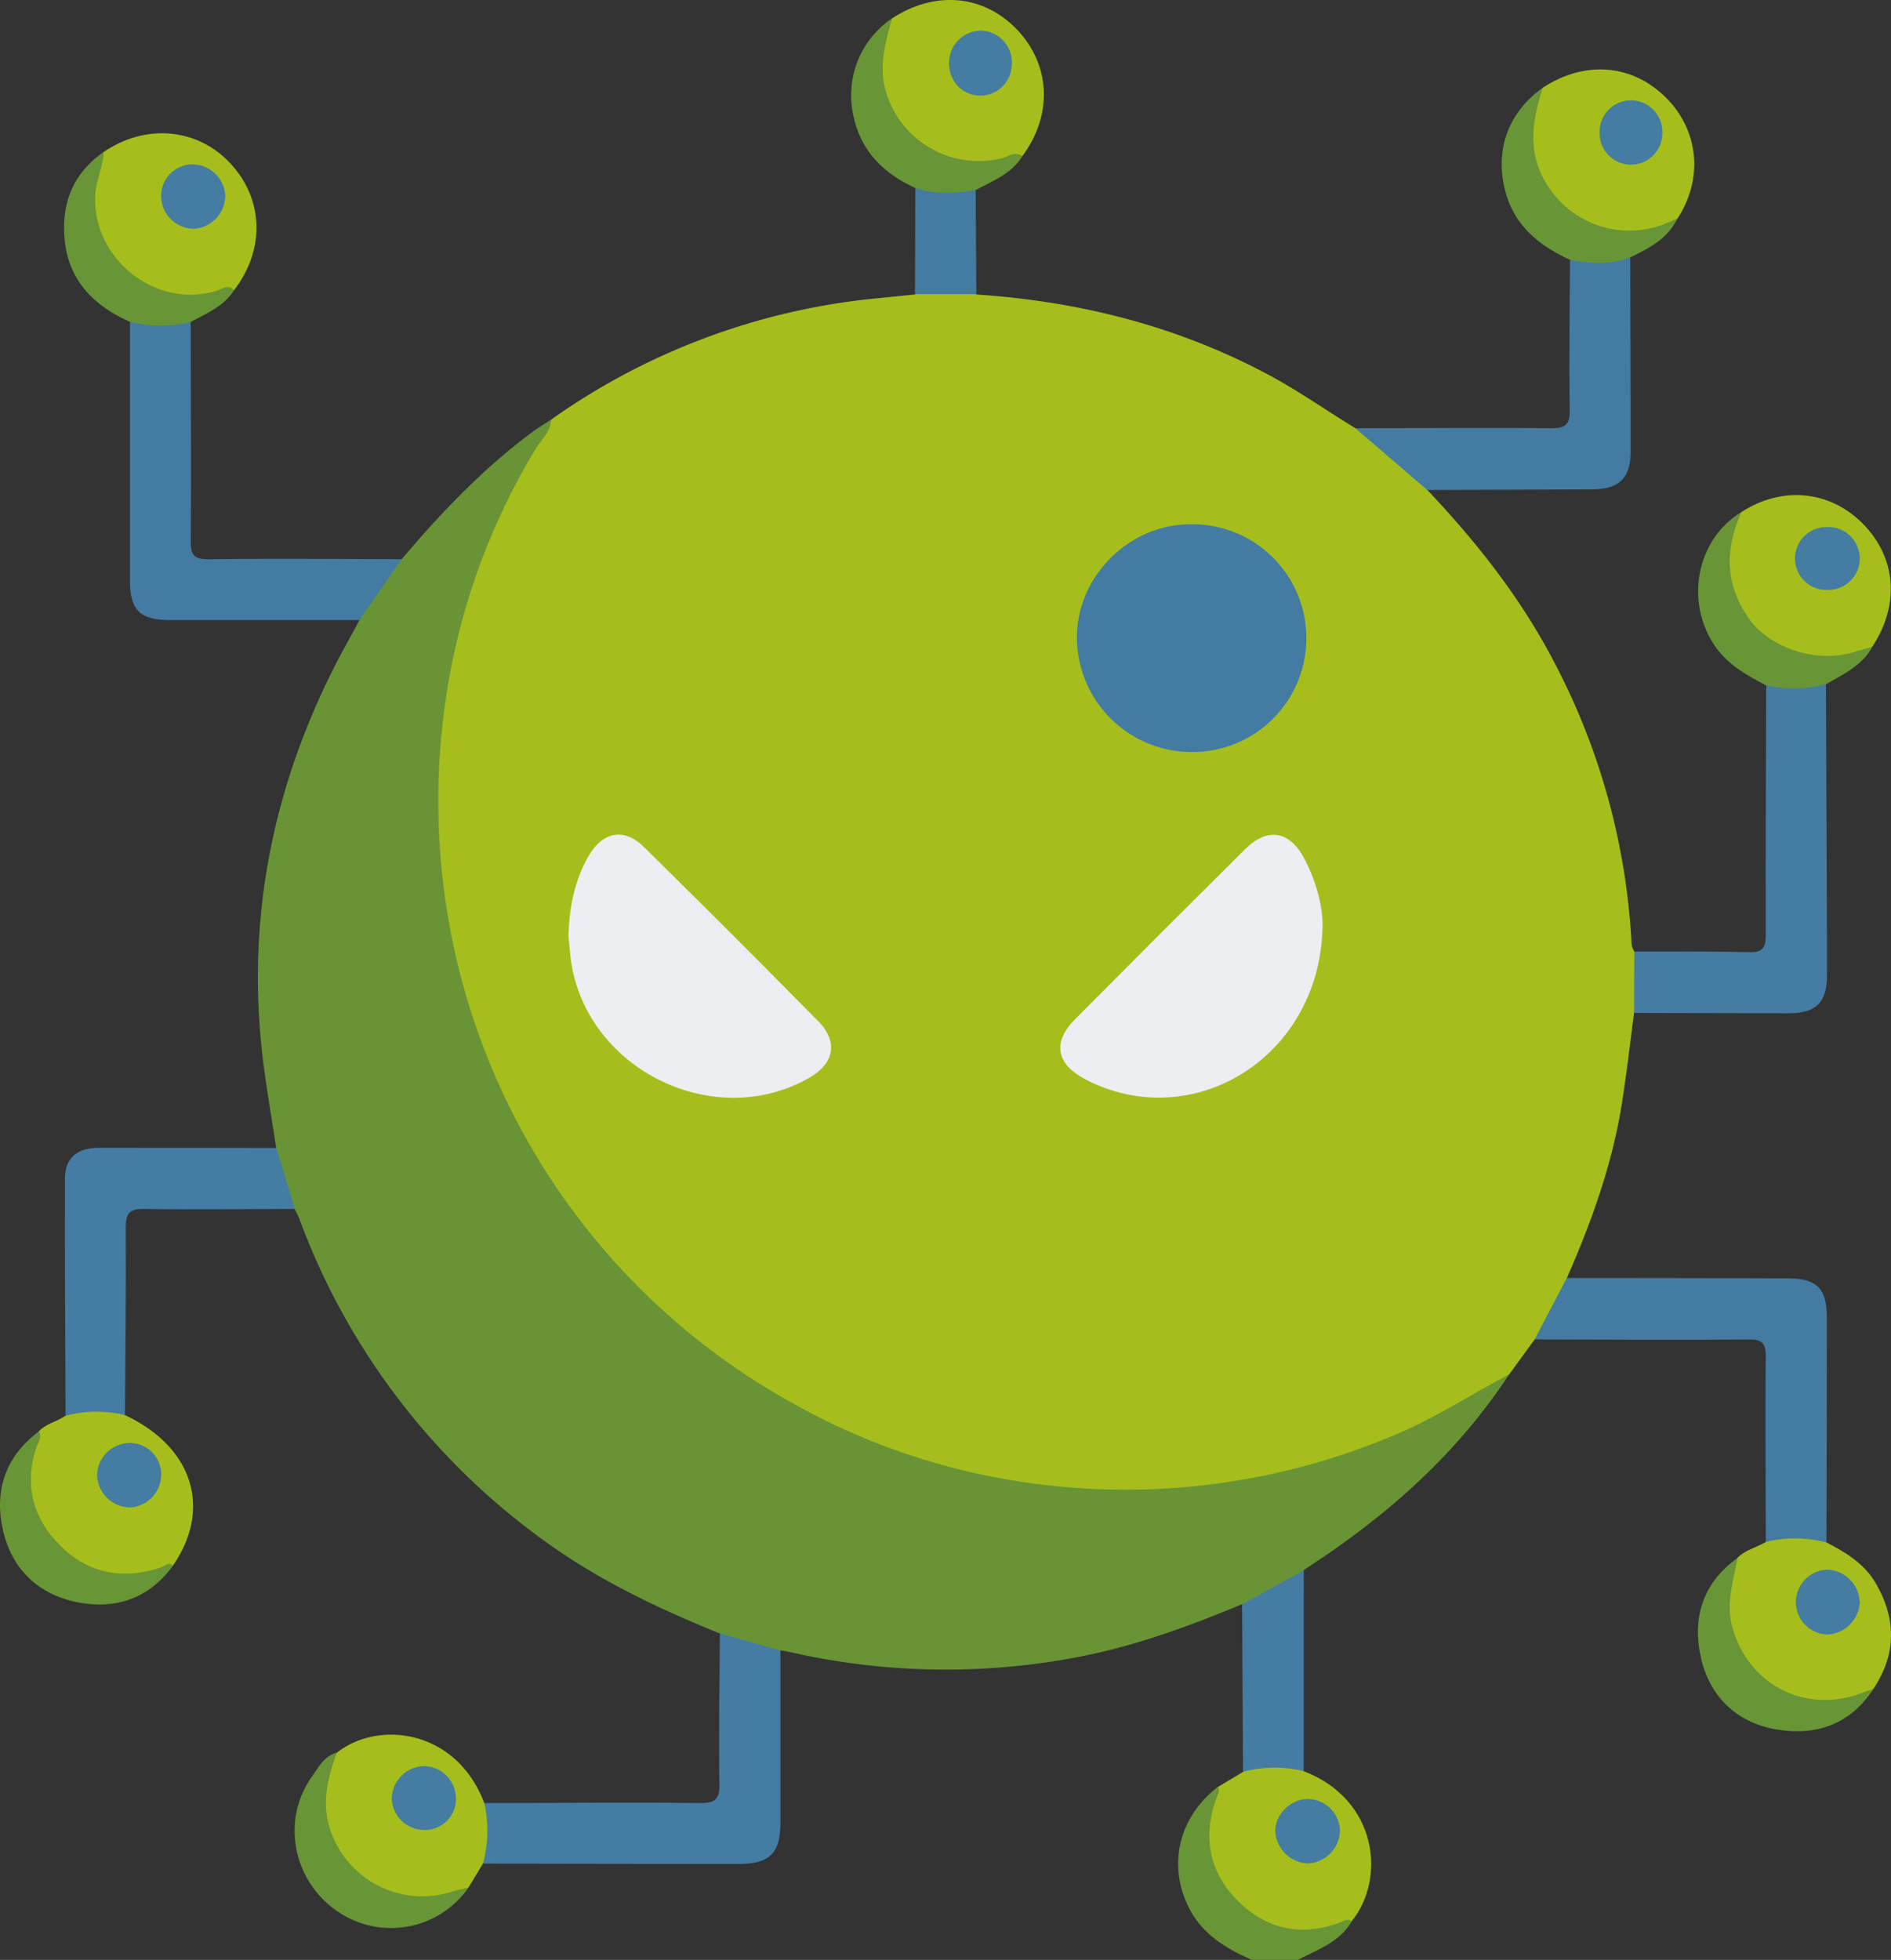 <svg xmlns="http://www.w3.org/2000/svg" viewBox="0 0 492.88 510.8"><rect x="0" y="0" width="492.88" height="510.8" fill="#333333" stroke="none"/><defs><style>.cls-1{fill:#689536;}.cls-2{fill:#a5be1b;}.cls-3{fill:#689436;}.cls-4{fill:#447ba3;}.cls-5{fill:#447ca3;}.cls-6{fill:#457ca3;}.cls-7{fill:#437ba3;}.cls-8{fill:#eceef1;}.cls-9{fill:#447ca2;}</style></defs><g id="Layer_2" data-name="Layer 2"><g id="Layer_1-2" data-name="Layer 1"><path class="cls-1" d="M326.31,510.8c-6.81-3-13-6.68-16.51-13.75-5.47-11.05-2.55-23.46,7.52-31.25,2.84,1.64.63,3.7.24,5.36-3.36,14,3.73,26.12,17.55,29.69a22.55,22.55,0,0,0,12.21-.51c1.55-.45,3.54-2.22,5,.4-3.15,5.48-8.88,7.34-14,10.06Z"/><path class="cls-2" d="M400,349.08l-6.64,9.13c-11.26,9.75-24.73,15.41-38.44,20.5a172.52,172.52,0,0,1-72,10.55c-40.72-2.68-76.79-17.2-107.77-44-29.46-25.54-48.46-57.39-57.56-95.17a180.63,180.63,0,0,1-4.34-33.51,176,176,0,0,1,14.18-78.64c4.29-10.08,9-20,16.12-28.51a175.93,175.93,0,0,1,85-31.68l9.87-1a20.4,20.4,0,0,1,16,0C281.39,78.54,307,85,330.92,97.83c7.74,4.16,14.89,9.24,22.39,13.78,7.36,4.06,14.16,8.78,18.72,16.09,13.17,13.92,24.9,28.86,33.65,46a177,177,0,0,1,19.48,70.43c.08,1.31-.07,2.68.83,3.81,2.37,5.35,2.71,10.69-.07,16-1.09,8.16-2,16.35-3.31,24.46-2.58,15.57-7.89,30.3-14.22,44.69A30.38,30.38,0,0,1,400,349.08Z"/><path class="cls-3" d="M143.61,109.39c-.1,3.25-2.62,5.26-4.11,7.76a175.46,175.46,0,0,0-23.39,65.56,182,182,0,0,0,1,58.22A178.65,178.65,0,0,0,206,365.37a174.8,174.8,0,0,0,64.62,21.43,179.76,179.76,0,0,0,93.34-13c10.29-4.34,19.56-10.45,29.38-15.59-12.36,18.86-28.53,33.88-47,46.61-2.18,1.51-4.39,2.95-6.59,4.43-4.21,5-10,7.18-16.07,8.87-14.46,6-29.07,11.35-44.6,14.09a182.62,182.62,0,0,1-73.81-1.79,17.89,17.89,0,0,0-1.93-.26c-5.91.79-11-1.09-15.78-4.46-16.26-6.59-32-14.08-46.25-24.54a180.22,180.22,0,0,1-63.44-83.93,18.51,18.51,0,0,0-1.13-2.16C73.17,310.39,72,305,72,299.19c-1.06-6.85-2.22-13.68-3.15-20.54-4.92-36.34,1.38-70.8,17.63-103.53,2.27-4.58,4.82-9,7.23-13.52,2.29-6.25,5.64-11.75,11-15.86,10.14-12,20.95-23.35,33.59-32.81C140,111.66,141.82,110.56,143.61,109.39Z"/><path class="cls-4" d="M104.68,145.74l-11,15.86q-24.66,0-49.32,0c-7.91,0-10.49-2.53-10.49-10.37q0-33.63,0-67.26a39.48,39.48,0,0,1,15.84,0c0,19,.18,38.1,0,57.15,0,3.8,1.1,4.66,4.74,4.63C71.22,145.54,88,145.69,104.68,145.74Z"/><path class="cls-4" d="M400,349.08l8.37-16q28.68,0,57.36.09c7.89,0,10.43,2.53,10.43,10.44q0,29.18-.11,58.35a41.63,41.63,0,0,1-15.81-.14c0-16.1-.16-32.2,0-48.3,0-3.51-1-4.46-4.45-4.43C437.21,349.25,418.61,349.12,400,349.08Z"/><path class="cls-5" d="M425.92,264q0-8,.07-16c10,0,20-.1,29.93.16,3.7.1,4.33-1.37,4.32-4.65-.07-21.61.05-43.22.11-64.83,5.17-1.37,10.36-1,15.57-.3l.27,64.2c0,4,.05,8,0,12-.12,6.73-2.85,9.47-9.93,9.51C452.81,264.09,439.37,264,425.92,264Z"/><path class="cls-5" d="M187.63,425.7l15.78,4.46c0,14.94,0,29.89,0,44.83,0,8-2.79,10.79-10.8,10.79q-33.37,0-66.74-.09a35.77,35.77,0,0,1,.35-15.78c18.74,0,37.49-.17,56.23,0,3.79,0,5.13-.81,5.06-4.89C187.31,451.91,187.56,438.81,187.63,425.7Z"/><path class="cls-5" d="M72,299.19q2.42,7.94,4.85,15.88c-13.08,0-26.16.25-39.23,0-4.07-.07-4.87,1.29-4.84,5,.1,16.22-.11,32.44-.2,48.65-5.15.95-10.31,1.51-15.5.23-.07-20.6-.21-41.2-.15-61.8,0-5.26,3.1-8,8.71-8C41.05,299.12,56.5,299.18,72,299.19Z"/><path class="cls-4" d="M372,127.7l-18.72-16.09c17,0,33.92-.19,50.87,0,3.84,0,5.1-.86,5-4.91-.22-13,0-25.93.06-38.9,5.2-1.06,10.45-.94,15.71-.68,0,16.91.11,33.82.1,50.73,0,6.67-3,9.64-9.78,9.69C400.88,127.63,386.45,127.64,372,127.7Z"/><path class="cls-2" d="M352.29,500.74c-1-.88-1.94-.11-2.75.2-10.39,4-19.71,1.86-27.25-5.88s-8.92-17.32-4.82-27.48c.26-.64.44-1.23-.15-1.78l6.66-4c4.26-3.23,11.69-3.33,15.82-.19C359.11,469,361.31,489.68,352.29,500.74Z"/><path class="cls-2" d="M126.23,469.91a32.54,32.54,0,0,1-.35,15.78l-3.74,6.2c-11,7.47-27.93,2.93-34.91-9.39-5.13-9-4.91-18.64.59-25.72C98.51,448.31,118.86,450.57,126.23,469.91Z"/><path class="cls-2" d="M460.26,401.86a32.41,32.41,0,0,1,15.81.14c5,2.59,9.83,5.51,12.8,10.58,5.42,9.26,5.45,18.45-.53,27.51-9.13,8.61-30.09,4.39-36.7-11.67-3.12-7.58-3.17-15.2,1.27-22.46C455,403.88,457.87,403.34,460.26,401.86Z"/><path class="cls-2" d="M27,39.63c10.91-7.48,24.4-6.29,33,2.9,8.76,9.37,9.15,22.52,1,33.12-16,5.53-29.7.2-35.46-14.14C22.54,54.11,22.39,46.64,27,39.63Z"/><path class="cls-2" d="M232.5,4.8C243.9-2.62,256.63-1.36,265.35,8c8.53,9.18,9,22.14,1.12,32.67-17.18,7.37-34.45-2-37.48-20.35A20,20,0,0,1,232.5,4.8Z"/><path class="cls-2" d="M453.88,133.47c10.54-6.88,23.05-5.68,31.65,3,8.75,8.86,9.7,21.09,2.48,32.09-15.48,9.88-37.5-1.53-38.3-19.89C449.47,143.23,449.15,137.62,453.88,133.47Z"/><path class="cls-2" d="M402.13,22.86c11-7.21,23.39-6.18,32.2,2.69C442.82,34.1,444,46.63,437.21,57c-4.31,4.95-10.14,4.52-15.75,4.12C402.9,59.75,391.8,36.89,402.13,22.86Z"/><path class="cls-2" d="M17,369a31.65,31.65,0,0,1,15.5-.22c17.74,8.27,22.87,24.35,12.55,39.29-10.65,5.49-22.32,3.8-30.51-4.42s-9.79-19.85-4.45-30.57C12,371,14.86,370.55,17,369Z"/><path class="cls-6" d="M339.8,461.6a31.86,31.86,0,0,0-15.82.19q-.12-21.82-.23-43.67l16.07-8.87Q339.81,435.42,339.8,461.6Z"/><path class="cls-1" d="M402.13,22.86c-2.72,8.37-4.13,16.56.81,24.81a25.25,25.25,0,0,0,30.15,11c1.4-.51,2.75-1.16,4.12-1.74-2.49,5.29-7.34,7.73-12.23,10.13-5.16,2-10.42,1.63-15.71.68-8.44-3.86-15.07-9.34-17.19-19C389.81,38.44,393.35,29.15,402.13,22.86Z"/><path class="cls-1" d="M232.5,4.8c-1.65,6-3.4,11.94-1.8,18.33A25.23,25.23,0,0,0,260.91,41.3c1.75-.4,3.55-2,5.56-.59-2.83,4.62-7.72,6.42-12.16,8.84A13.48,13.48,0,0,1,238.57,49c-8.41-3.87-14.36-9.75-16.22-19.23A24.16,24.16,0,0,1,232.5,4.8Z"/><path class="cls-1" d="M453.88,133.47c-4.23,9.56-4.41,18.62,1.92,27.68,5.42,7.74,17.63,11.83,27.44,8.79,1.58-.49,3.18-.9,4.77-1.35-2.68,4.92-7.56,7.12-12.09,9.75a32.93,32.93,0,0,1-15.57.29c-5.28-2.74-10.38-5.59-13.76-10.87C439.16,156.15,442.41,140.45,453.88,133.47Z"/><path class="cls-1" d="M87.82,456.78c-2.64,7.11-4.33,14.21-1.14,21.68A25.23,25.23,0,0,0,117.83,493c1.41-.43,2.87-.72,4.31-1.08a24.61,24.61,0,0,1-34.21,6.2c-11.58-7.91-14.68-23.69-6.69-35C83,460.62,84.46,457.65,87.82,456.78Z"/><path class="cls-1" d="M27,39.63c-.07,3.79-1.92,7.16-2.16,11.06-1,16.51,15.65,30,31.59,25.11,1.41-.43,3-1.91,4.55-.15-2.64,4.24-7.14,6-11.22,8.26a33.4,33.4,0,0,1-15.84,0c-9.48-4.24-16.12-10.8-17.09-21.68C16,52.87,19.08,45.13,27,39.63Z"/><path class="cls-1" d="M10.13,373.07c.9,1.56-.23,2.85-.66,4.17-3.28,9.87-.75,18.66,6.25,25.62,7.22,7.18,16.33,9.05,26.22,5.64,1-.34,1.93-1.56,3.15-.44-6.27,8.58-15,11.51-25,9.51C9.61,415.46,2.73,408.56.6,398-1.43,388,1.67,379.36,10.13,373.07Z"/><path class="cls-1" d="M452.91,406c-1.13,6-3.1,11.87-1.39,18.07,4.18,15.2,19.32,22.81,34,17.07.92-.36,1.86-.68,2.8-1-6.06,9.36-15.11,12.38-25.44,10.57-10.13-1.77-17.1-8.37-19.48-18.39C440.93,421.79,443.76,412.57,452.91,406Z"/><path class="cls-7" d="M238.57,49c5.19,1.71,10.46,1.46,15.74.54q.09,13.56.17,27.12h-16Z"/><path class="cls-8" d="M148.16,244c.23-7.79,1.64-14.71,5.31-21s9.23-7.32,14.36-2.27q22.88,22.53,45.42,45.4c5.27,5.34,4.23,11-2.23,14.72-25.58,14.68-59.73-3.06-62.43-32.43C148.44,246.75,148.27,245.1,148.16,244Z"/><path class="cls-7" d="M310.69,196a29.94,29.94,0,0,1-30-29.61c-.14-15.94,13.35-29.61,29.37-29.74a29.68,29.68,0,1,1,.66,59.35Z"/><path class="cls-8" d="M344.71,241.47c-.62,34.32-34.17,54.43-62,39.73-7.43-3.93-8.43-9.58-2.54-15.52q22.1-22.26,44.35-44.35c5.9-5.85,11.69-4.81,15.53,2.61C343.35,230.25,344.85,237,344.71,241.47Z"/><path class="cls-9" d="M349.26,477a8.79,8.79,0,0,1-8.45,8.66,8.9,8.9,0,0,1-8.41-8.26c-.16-4.22,3.68-8.28,8-8.52A8.46,8.46,0,0,1,349.26,477Z"/><path class="cls-9" d="M110.4,476.93a8.49,8.49,0,0,1-8.29-8.17,8.61,8.61,0,0,1,8.57-8.47,8.45,8.45,0,0,1,8.15,8.29A8.07,8.07,0,0,1,110.4,476.93Z"/><path class="cls-9" d="M476.17,426a8.46,8.46,0,0,1,.25-16.91,8.81,8.81,0,0,1,8.31,8.81A8.9,8.9,0,0,1,476.17,426Z"/><path class="cls-9" d="M58.72,51a8.75,8.75,0,0,1-8,8.63A8.62,8.62,0,0,1,42,51.35a8.21,8.21,0,0,1,7.86-8.5A8.62,8.62,0,0,1,58.72,51Z"/><path class="cls-9" d="M255.79,8a8.25,8.25,0,0,1,7.91,9,8.17,8.17,0,0,1-8.4,7.92c-4.73-.15-8.13-4-7.92-8.9A8.33,8.33,0,0,1,255.79,8Z"/><path class="cls-9" d="M476.16,137.37a8.19,8.19,0,1,1,.27,16.37,8.19,8.19,0,1,1-.27-16.37Z"/><path class="cls-9" d="M433.27,34.81a8.17,8.17,0,0,1-16.34-.13,8.18,8.18,0,1,1,16.34.13Z"/><path class="cls-9" d="M42,384.56a8.58,8.58,0,0,1-8.18,8.32,8.7,8.7,0,0,1-8.51-8.59,8.59,8.59,0,0,1,8.33-8.21A8.15,8.15,0,0,1,42,384.56Z"/></g></g></svg>